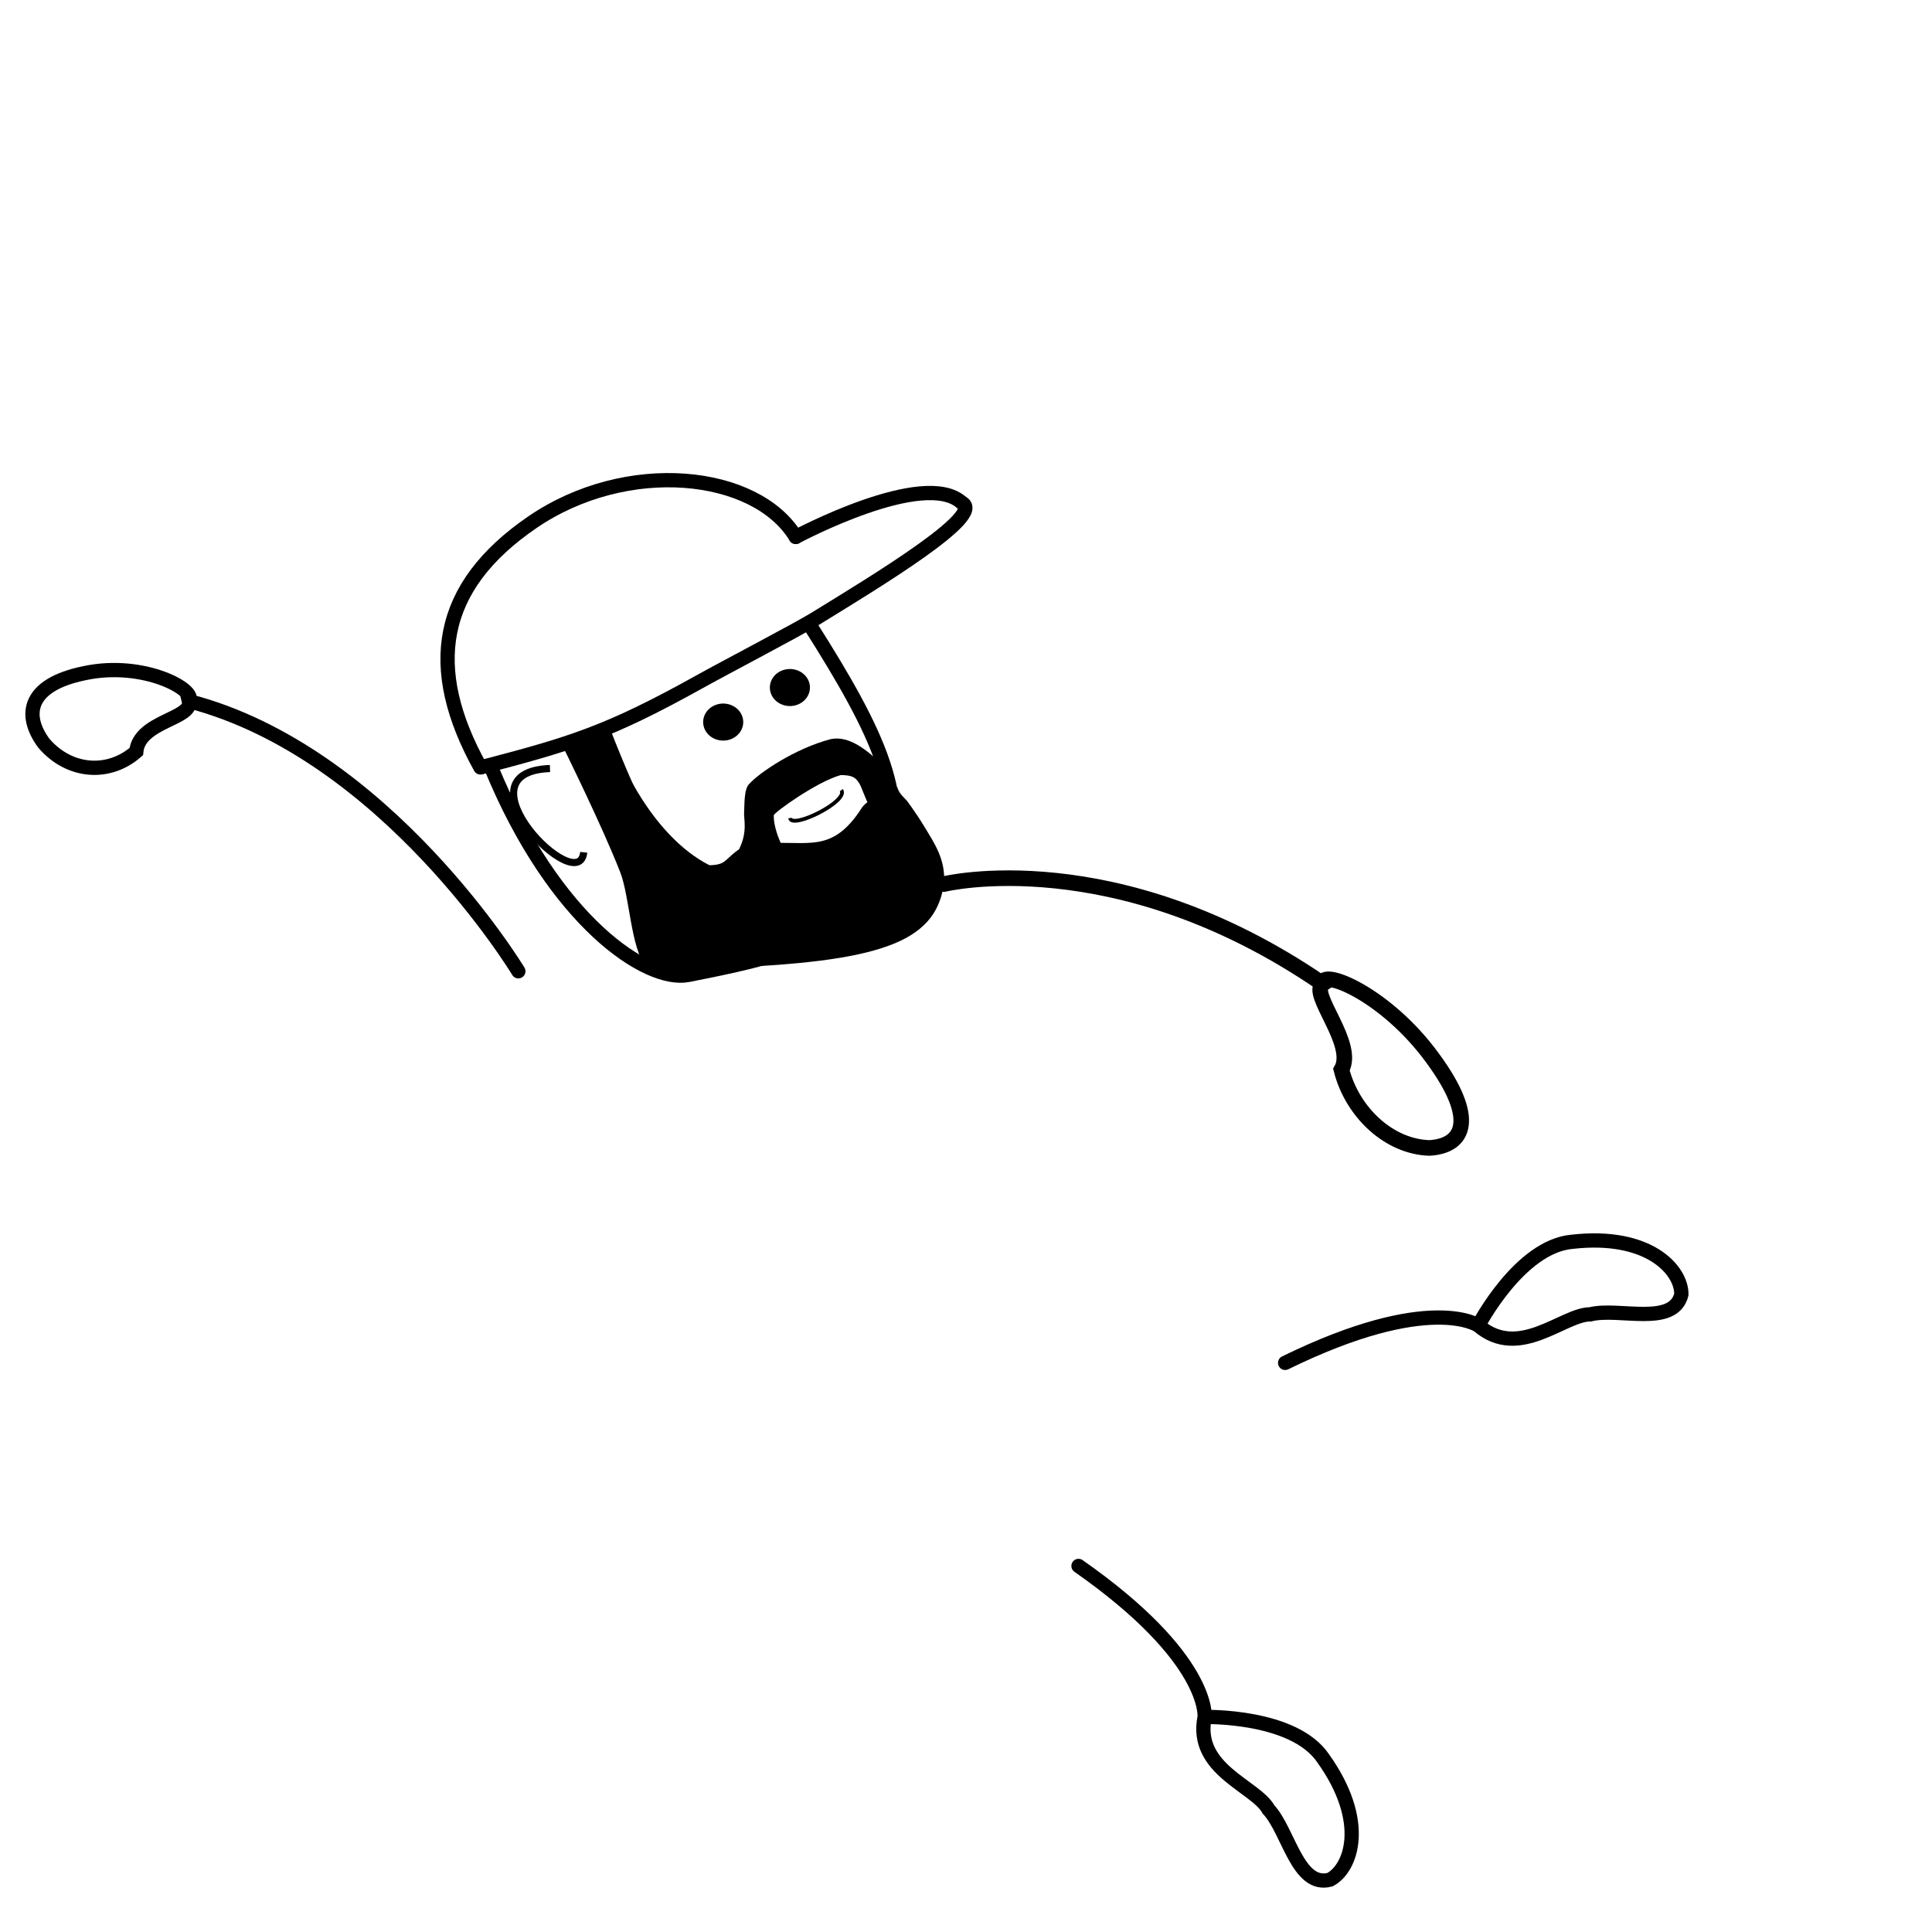 <?xml version="1.0" encoding="UTF-8" standalone="no"?>
<!-- Created with Inkscape (http://www.inkscape.org/) -->

<svg
   width="512"
   height="512"
   viewBox="0 0 135.467 135.467"
   version="1.1"
   id="svg5"
   inkscape:version="1.1.2 (b8e25be833, 2022-02-05)"
   sodipodi:docname="swimming_stick_figure_2.svg"
   inkscape:export-filename="C:\Users\Grandkids\Documents\inkscape\kilsonx\swimming_stick_figure1.png"
   inkscape:export-xdpi="96"
   inkscape:export-ydpi="96"
   xmlns:inkscape="http://www.inkscape.org/namespaces/inkscape"
   xmlns:sodipodi="http://sodipodi.sourceforge.net/DTD/sodipodi-0.dtd"
   xmlns="http://www.w3.org/2000/svg"
   xmlns:svg="http://www.w3.org/2000/svg">
  <sodipodi:namedview
     id="namedview7"
     pagecolor="#ffffff"
     bordercolor="#666666"
     borderopacity="1.0"
     inkscape:pageshadow="2"
     inkscape:pageopacity="0.0"
     inkscape:pagecheckerboard="0"
     inkscape:document-units="mm"
     showgrid="false"
     units="px"
     inkscape:zoom="0.83390109"
     inkscape:cx="99.882969"
     inkscape:cy="259.71825"
     inkscape:window-width="1366"
     inkscape:window-height="745"
     inkscape:window-x="-8"
     inkscape:window-y="-8"
     inkscape:window-maximized="1"
     inkscape:current-layer="layer4"
     inkscape:rotation="1" />
  <defs
     id="defs2" />
  <g
     inkscape:groupmode="layer"
     id="layer4"
     inkscape:label="backstroke_1"
     style="display:inline">
    <g
       inkscape:label="cap"
       inkscape:groupmode="layer"
       id="layer1"
       style="display:inline">
      <path
         id="path35-4"
         style="fill:none;fill-rule:evenodd;stroke:#000000;stroke-width:1;stroke-linecap:round;stroke-linejoin:round;stroke-miterlimit:20"
         d="m 33.687,53.811 c -3.886,-6.989 -2.981,-12.664 3.642,-17.194 6.623,-4.53 15.667,-3.567 18.468,1.031"
         sodipodi:nodetypes="csc" />
      <path
         style="fill:none;stroke:#000000;stroke-width:1;stroke-linecap:round;stroke-linejoin:miter;stroke-miterlimit:4;stroke-dasharray:none;stroke-opacity:1"
         d="m 55.797,37.649 c 0,0 9.032,-4.838 11.654,-2.387"
         id="path1596"
         sodipodi:nodetypes="cc" />
      <path
         style="fill:none;stroke:#000000;stroke-width:1;stroke-linecap:butt;stroke-linejoin:miter;stroke-miterlimit:4;stroke-dasharray:none;stroke-opacity:1"
         d="m 67.452,35.262 c 1.69,0.847 -6.076,5.534 -10.3,8.131 -1.311,0.803 -6.167,3.334 -8.142,4.433 -6.44,3.581 -9.031,4.341 -15.323,5.986"
         id="path1972"
         sodipodi:nodetypes="ccsc" />
    </g>
    <g
       inkscape:groupmode="layer"
       id="layer2"
       inkscape:label="face"
       style="display:inline">
      <path
         style="fill:#000000;fill-opacity:1;fill-rule:evenodd;stroke:#000000;stroke-width:0.5;stroke-linecap:round;stroke-linejoin:round;stroke-miterlimit:4;stroke-dasharray:none"
         id="path6839"
         sodipodi:type="arc"
         sodipodi:cx="50.709579"
         sodipodi:cy="50.630554"
         sodipodi:rx="1.1537616"
         sodipodi:ry="1.048283"
         sodipodi:start="5.2333087"
         sodipodi:end="5.2265203"
         sodipodi:arc-type="arc"
         d="m 51.284,49.721 a 1.154,1.048 0 0 1 0.427,1.429 1.154,1.048 0 0 1 -1.573,0.391 1.154,1.048 0 0 1 -0.433,-1.428 1.154,1.048 0 0 1 1.571,-0.396"
         sodipodi:open="true" />
      <path
         style="fill:#000000;fill-opacity:1;fill-rule:evenodd;stroke:#000000;stroke-width:0.5;stroke-linecap:round;stroke-linejoin:round;stroke-miterlimit:4;stroke-dasharray:none"
         id="path6839-5"
         sodipodi:type="arc"
         sodipodi:cx="55.386501"
         sodipodi:cy="48.208614"
         sodipodi:rx="1.1537616"
         sodipodi:ry="1.048283"
         sodipodi:start="5.2333087"
         sodipodi:end="5.2265203"
         sodipodi:arc-type="arc"
         sodipodi:open="true"
         d="m 55.961,47.299 a 1.154,1.048 0 0 1 0.427,1.429 1.154,1.048 0 0 1 -1.573,0.391 1.154,1.048 0 0 1 -0.433,-1.428 1.154,1.048 0 0 1 1.571,-0.396" />
      <path
         style="color:#000000;fill:#000000;fill-rule:evenodd;stroke-linecap:round;stroke-linejoin:round;-inkscape-stroke:none"
         d="m 58.269,51.82 c -2.556,0.665 -5.055,2.394 -5.698,3.111 -0.433,0.333 -0.358,1.585 -0.397,2.062 -0.032,0.417 0.256,1.299 -0.327,2.504 -0.409,0.845 1.044,0.76 1.698,1.772 0.313,0.485 0.96,0.624 1.445,0.311 0.484,-0.314 0.623,-0.961 0.309,-1.445 -0.513,-0.793 -0.839,-1.637 -0.971,-2.266 -0.065,-0.31 -0.08,-0.565 -0.07,-0.703 -0.013,-0.17 2.97,-2.335 4.689,-2.82 0.829,2.72e-4 1.036,0.185 1.266,0.523 0.246,0.363 0.383,1.018 0.807,1.762 0.286,0.502 0.924,0.677 1.426,0.391 0.502,-0.286 0.677,-0.924 0.391,-1.426 -0.165,-0.289 -0.342,-1.086 -0.893,-1.898 -1.163,-1.134 -2.411,-2.126 -3.675,-1.877 z"
         id="path6987"
         sodipodi:nodetypes="cccscccsccsccscc" />
      <path
         style="fill:none;stroke:#000000;stroke-width:3.19;stroke-linecap:round;stroke-linejoin:miter;stroke-miterlimit:4;stroke-dasharray:none;stroke-opacity:1"
         d="m 61.736,57.557 c -2.433,3.79 -5.03,3.064 -7.314,3.146 -2.611,-0.571 -1.713,1.713 -5.058,1.55 -4.65,-2.121 -7.072,-7.894 -7.072,-7.894"
         id="path8308"
         sodipodi:nodetypes="cccc" />
      <path
         style="fill:none;stroke:#000000;stroke-width:0.5;stroke-linecap:butt;stroke-linejoin:miter;stroke-miterlimit:4;stroke-dasharray:none;stroke-opacity:1"
         d="m 38.563,53.887 c -6.768,0.25 2.04,9.137 2.366,5.874"
         id="path9103"
         sodipodi:nodetypes="cc" />
      <path
         style="fill:none;stroke:#000000;stroke-width:0.265px;stroke-linecap:butt;stroke-linejoin:miter;stroke-opacity:1"
         d="m 55.401,57.358 c 0.085,0.819 4.145,-1.178 3.59,-1.958"
         id="path9661"
         sodipodi:nodetypes="cc" />
      <path
         style="color:#000000;fill:#000000;stroke-linecap:round;-inkscape-stroke:none"
         d="m 41.142,51.772 c -0.765,0.318 -1.931,-0.067 -1.613,0.699 0,0 2.697,5.451 3.959,8.687 0.671,1.719 0.728,5.307 1.82,6.655 1.092,1.348 2.901,0.439 4.989,-0.053 l 0.285,0.107 0.305,-0.012 c 6.065,-0.245 9.535,-0.765 11.797,-1.688 1.131,-0.461 1.988,-1.065 2.564,-1.818 0.576,-0.753 0.815,-1.592 0.928,-2.303 l 0.01,-0.059 0.004,-0.061 C 66.318,60.274 65.498,59.097 64.835,57.997 64.504,57.447 64.176,56.964 63.927,56.612 63.803,56.436 63.699,56.294 63.623,56.192 c -0.251,-0.32 -0.568,-0.49 -0.725,-1.042 -0.172,0.078 -2.079,1.915 -2.079,1.915 0.032,0.392 0.217,0.757 0.516,1.014 -0.039,-0.035 -0.095,-0.084 -0.109,-0.1 -0.04,-0.043 -0.047,-0.051 -0.055,-0.061 -0.011,-0.013 -0.011,-0.013 -0.014,-0.016 0.012,0.015 0.034,0.046 0.064,0.086 0.06,0.081 0.151,0.202 0.26,0.355 0.217,0.306 0.643,0.735 -0.773,1.2 -0.685,0.617 -3.096,1.293 -7.995,2.389 -0.587,-0.271 -2.96,1.94 -3.83,0.866 -0.927,-1.145 -1.85,-2.602 -2.652,-4.023 -1.604,-2.842 -3.391,-7.51 -3.391,-7.51 -0.318,-0.765 -0.933,0.188 -1.698,0.506 z m 20.203,6.319 c 0.016,0.006 0.032,0.012 0.049,0.018 -3.04e-4,1.61e-4 -0.02,0.01 -0.02,0.01 1.5e-5,1.1e-5 -0.021,-0.02 -0.029,-0.027 z"
         id="path20060"
         sodipodi:nodetypes="ccsscccsscccssccccsscssccssccccccc" />
      <path
         id="path35"
         style="display:inline;fill:none;fill-rule:evenodd;stroke:#000000;stroke-linecap:round;stroke-linejoin:round;stroke-miterlimit:20"
         d="m 56.831,43.897 c 4.68,7.394 7.227,12.447 4.97,17.343 -2.23,4.838 -7.51,5.928 -13.554,7.122 -2.873,0.567 -9.361,-3.737 -13.807,-14.549"
         sodipodi:nodetypes="cssc" />
    </g>
    <g
       inkscape:groupmode="layer"
       id="layer3"
       inkscape:label="arms+legs"
       style="display:inline"
       sodipodi:insensitive="true">
      <path
         style="fill:none;stroke:#000000;stroke-width:1.093;stroke-linecap:round;stroke-linejoin:miter;stroke-miterlimit:4;stroke-dasharray:none;stroke-opacity:1"
         d="m 66.185,61.989 c 0,0 12.044,-2.967 26.566,6.999 -0.988,0.666 2.348,4.205 1.306,6.018 0.77,3.01 3.362,5.412 6.18,5.485 2.428,-0.15 3.366,-2.015 0.218,-6.292 -3.26,-4.49 -7.839,-6.333 -7.704,-5.212"
         id="path20251-8"
         sodipodi:nodetypes="cccccc" />
      <path
         style="fill:none;stroke:#000000;stroke-width:1;stroke-linecap:round;stroke-linejoin:miter;stroke-miterlimit:4;stroke-dasharray:none;stroke-opacity:1"
         d="m 36.345,68.103 c 0,0 -9.258,-15.346 -23.101,-18.941 0.301,1.258 -3.476,1.374 -3.689,3.538 -1.918,1.68 -4.686,1.508 -6.484,-0.591 -1.448,-1.971 -1.145,-4.094 2.865,-4.91 4.182,-0.892 7.927,1.221 7.308,1.963"
         id="path20251"
         sodipodi:nodetypes="cccccc" />
      <path
         style="fill:none;stroke:#000000;stroke-width:1;stroke-linecap:round;stroke-linejoin:miter;stroke-miterlimit:4;stroke-dasharray:none;stroke-opacity:1"
         d="M 90.111,95.561 C 100.282,90.58 103.657,92.943 103.657,92.943 c 0,0 2.881,-5.545 6.564,-5.871 5.404,-0.621 7.702,1.993 7.672,3.695 -0.568,2.285 -4.385,0.888 -6.393,1.392 -1.889,-0.005 -4.976,3.238 -7.844,0.784"
         id="path23628"
         sodipodi:nodetypes="cccccc" />
      <path
         style="fill:none;stroke:#000000;stroke-width:1;stroke-linecap:round;stroke-linejoin:miter;stroke-miterlimit:4;stroke-dasharray:none;stroke-opacity:1"
         d="m 75.622,109.8 c 9.279,6.493 8.844,10.59 8.844,10.59 0,0 6.247,-0.161 8.314,2.905 3.158,4.429 1.982,7.705 0.477,8.502 -2.275,0.608 -2.898,-3.408 -4.31,-4.922 -0.909,-1.656 -5.242,-2.789 -4.48,-6.485"
         id="path23628-7"
         sodipodi:nodetypes="cccccc" />
    </g>
  </g>
</svg>
